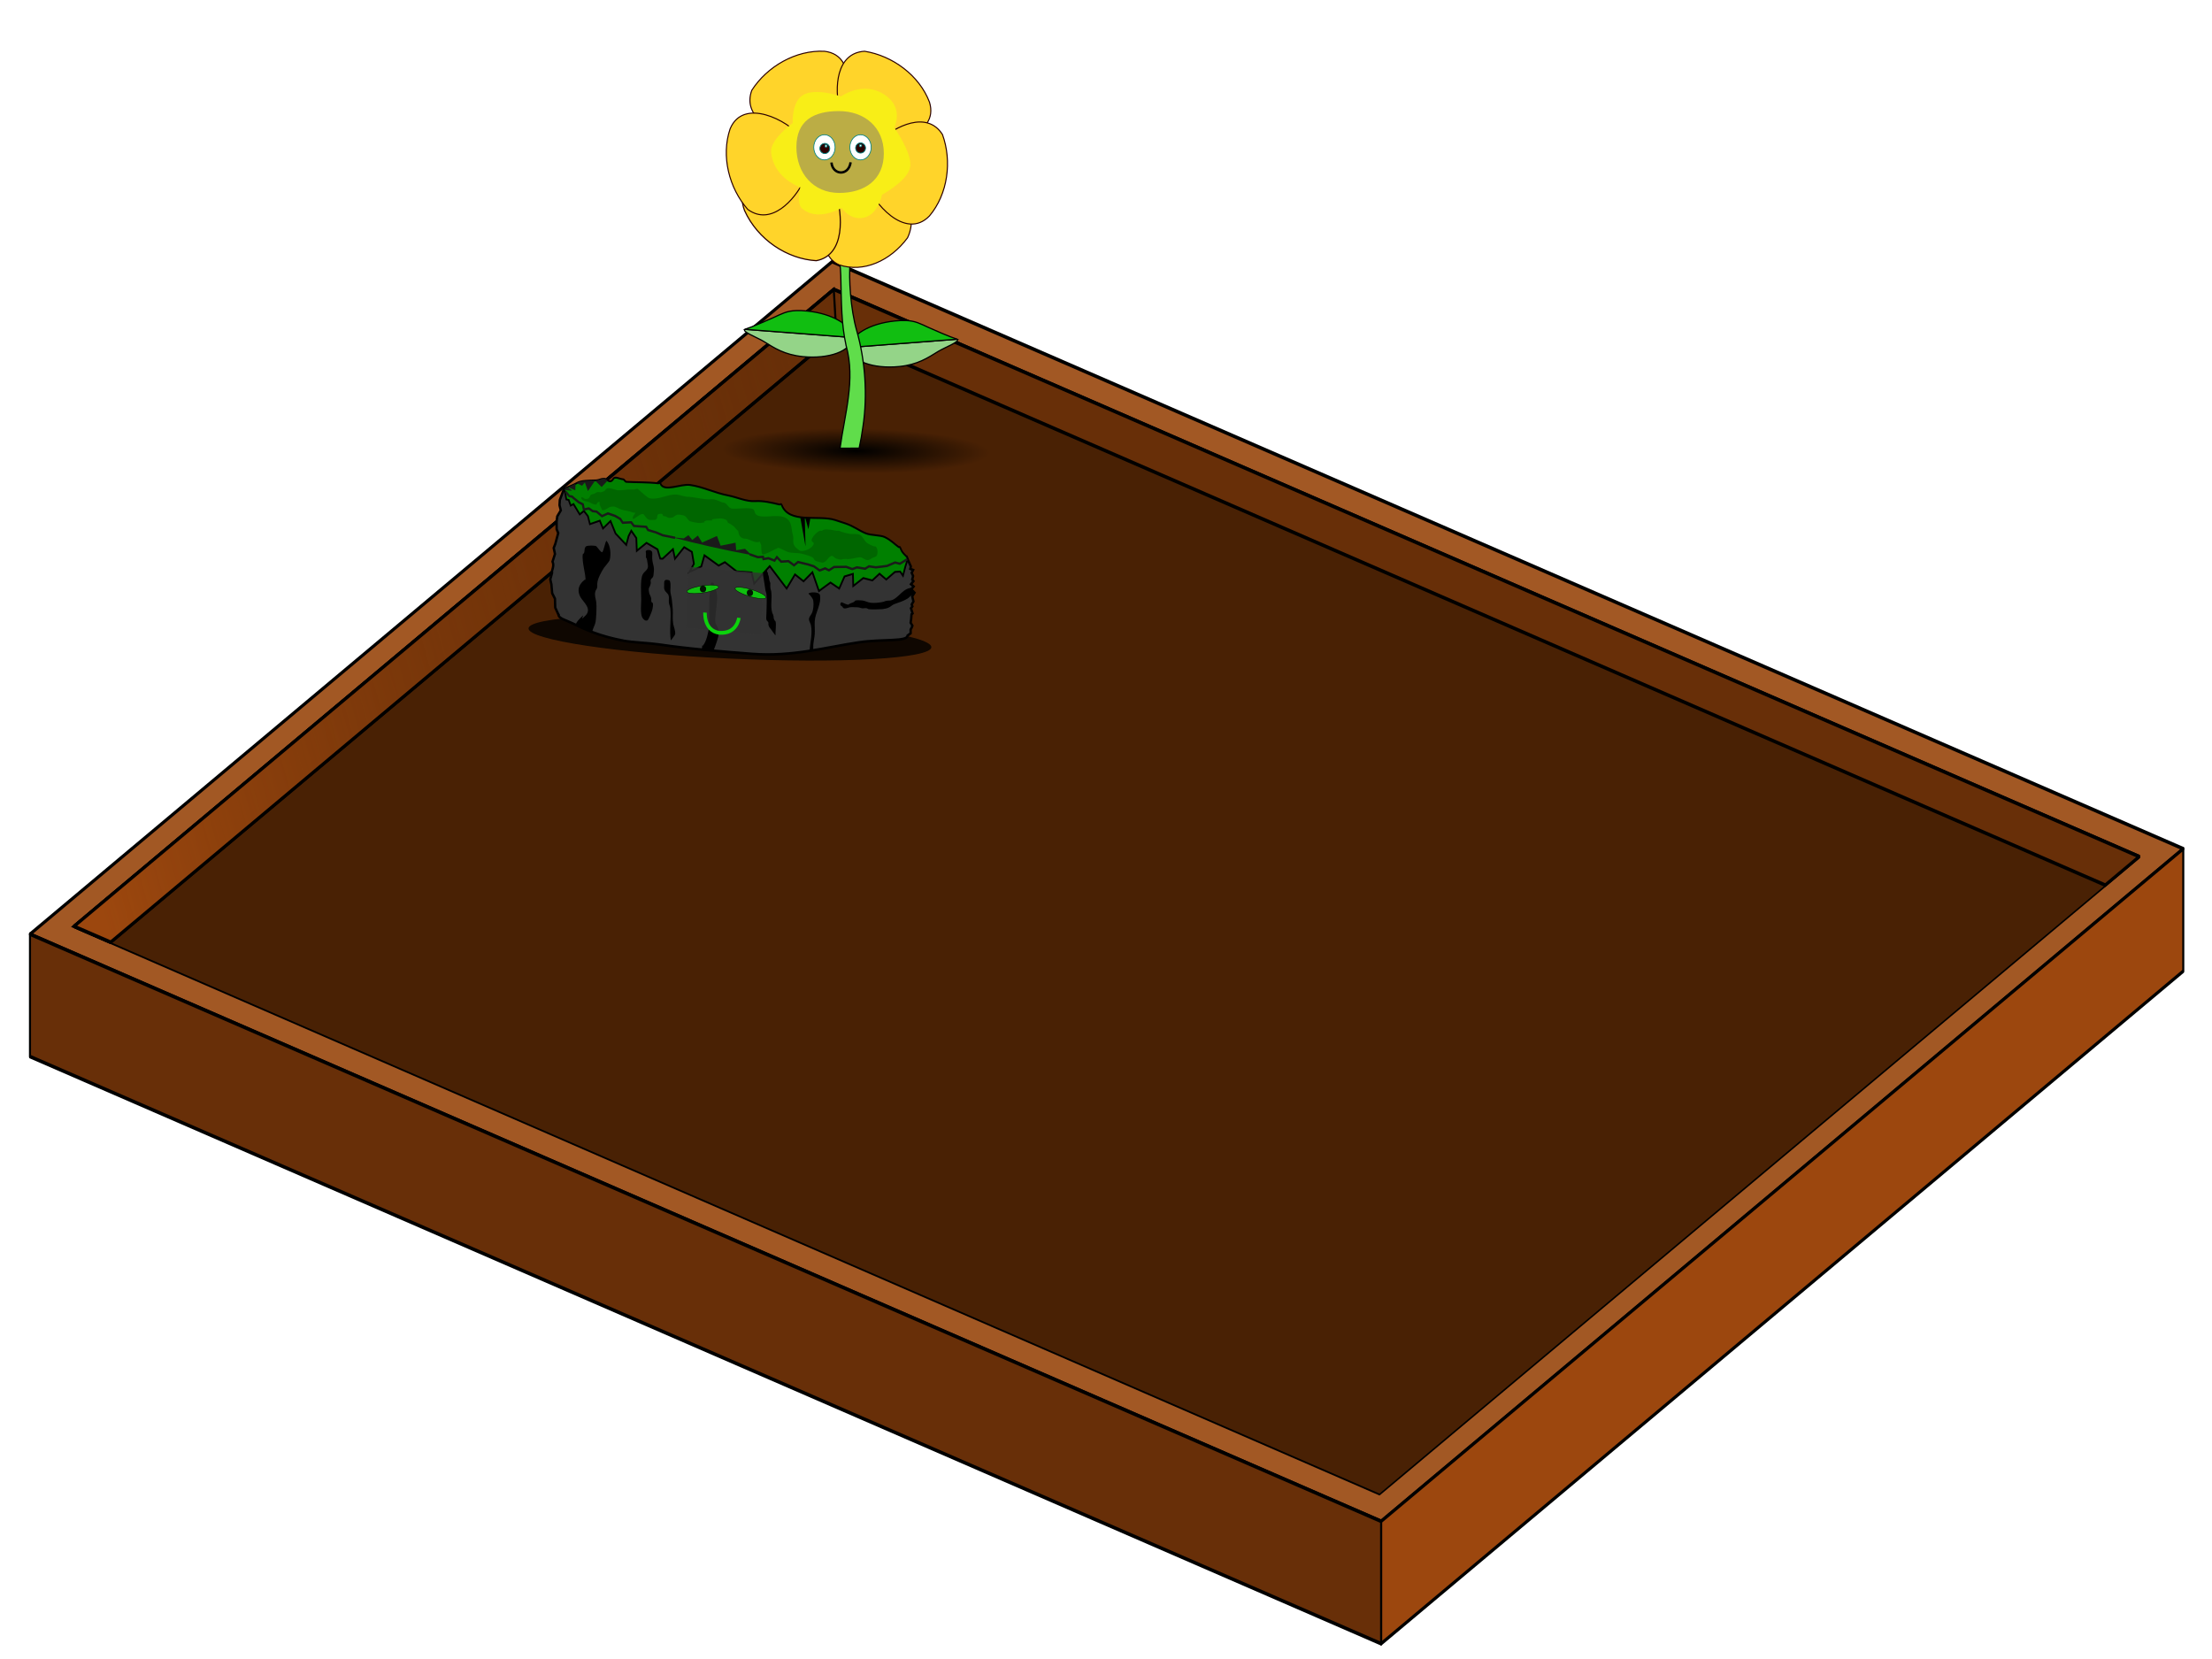 <?xml version="1.0" encoding="UTF-8" standalone="no"?>
<svg
   width="400mm"
   height="300mm"
   viewBox="0 0 400 300"
   version="1.1"
   id="svg6"
   inkscape:version="1.1-dev (0486c1a, 2020-10-10)"
   sodipodi:docname="plants.svg"
   xmlns:inkscape="http://www.inkscape.org/namespaces/inkscape"
   xmlns:sodipodi="http://sodipodi.sourceforge.net/DTD/sodipodi-0.dtd"
   xmlns:xlink="http://www.w3.org/1999/xlink"
   xmlns="http://www.w3.org/2000/svg"
   xmlns:svg="http://www.w3.org/2000/svg">
  <defs
     id="defs2">
    <linearGradient
       inkscape:collect="always"
       id="linearGradient1717">
      <stop
         style="stop-color:#000000;stop-opacity:1;"
         offset="0"
         id="stop1713" />
      <stop
         style="stop-color:#000000;stop-opacity:0;"
         offset="1"
         id="stop1715" />
    </linearGradient>
    <inkscape:perspective
       sodipodi:type="inkscape:persp3d"
       inkscape:vp_x="-644.46575 : 155.84404 : 0"
       inkscape:vp_y="-4.1917357e-13 : 2862.7689 : 0"
       inkscape:vp_z="615.16477 : 287.01742 : 0"
       inkscape:persp3d-origin="-115.8814 : 94.761025 : 1"
       id="perspective10" />
    <filter
       inkscape:collect="always"
       style="color-interpolation-filters:sRGB"
       id="filter2623"
       x="-0.068"
       width="1.136"
       y="-0.068"
       height="1.136">
      <feGaussianBlur
         inkscape:collect="always"
         stdDeviation="4.368"
         id="feGaussianBlur2625" />
    </filter>
    <radialGradient
       inkscape:collect="always"
       xlink:href="#linearGradient1717"
       id="radialGradient1719-9"
       cx="-72.658"
       cy="153.725"
       fx="-72.658"
       fy="153.725"
       r="28.035"
       gradientTransform="matrix(-0.012,0.197,-1.176,-0.045,35.948,171.203)"
       gradientUnits="userSpaceOnUse" />
    <linearGradient
       inkscape:collect="always"
       xlink:href="#linearGradient3641"
       id="linearGradient3643"
       x1="19.872"
       y1="184.982"
       x2="150.637"
       y2="119.289"
       gradientUnits="userSpaceOnUse" />
    <linearGradient
       inkscape:collect="always"
       id="linearGradient3641">
      <stop
         style="stop-color:#9c470e;stop-opacity:1"
         offset="0"
         id="stop3637" />
      <stop
         style="stop-color:#682f08;stop-opacity:0;"
         offset="1"
         id="stop3639" />
    </linearGradient>
    <filter
       inkscape:collect="always"
       style="color-interpolation-filters:sRGB"
       id="filter5146"
       x="-0.142"
       width="1.284"
       y="-0.22"
       height="1.44">
      <feGaussianBlur
         inkscape:collect="always"
         stdDeviation="1.093"
         id="feGaussianBlur5148" />
    </filter>
    <filter
       inkscape:collect="always"
       style="color-interpolation-filters:sRGB"
       id="filter5332"
       x="-0.193"
       width="1.386"
       y="-0.773"
       height="2.546">
      <feGaussianBlur
         inkscape:collect="always"
         stdDeviation="0.292"
         id="feGaussianBlur5334" />
    </filter>
    <filter
       inkscape:collect="always"
       style="color-interpolation-filters:sRGB"
       id="filter5336"
       x="-0.198"
       width="1.396"
       y="-0.572"
       height="2.143">
      <feGaussianBlur
         inkscape:collect="always"
         stdDeviation="0.292"
         id="feGaussianBlur5338" />
    </filter>
    <filter
       inkscape:collect="always"
       style="color-interpolation-filters:sRGB"
       id="filter5364"
       x="-0.14"
       width="1.28"
       y="-0.252"
       height="1.503">
      <feGaussianBlur
         inkscape:collect="always"
         stdDeviation="0.226"
         id="feGaussianBlur5366" />
    </filter>
    <filter
       inkscape:collect="always"
       style="color-interpolation-filters:sRGB"
       id="filter1173"
       x="-0.056"
       width="1.111"
       y="-0.687"
       height="2.374">
      <feGaussianBlur
         inkscape:collect="always"
         stdDeviation="4.056"
         id="feGaussianBlur1175" />
    </filter>
  </defs>
  <sodipodi:namedview
     id="base"
     pagecolor="#ffffff"
     bordercolor="#666666"
     borderopacity="1.0"
     inkscape:pageopacity="0.0"
     inkscape:pageshadow="2"
     inkscape:zoom="2.4054682"
     inkscape:cx="547.08683"
     inkscape:cy="233.84221"
     inkscape:document-units="mm"
     inkscape:current-layer="g3728"
     showgrid="false"
     inkscape:lockguides="true"
     inkscape:pagecheckerboard="true"
     inkscape:window-width="1680"
     inkscape:window-height="1005"
     inkscape:window-x="0"
     inkscape:window-y="23"
     inkscape:window-maximized="0"
     inkscape:snap-global="false"
     inkscape:snap-bbox="false"
     showborder="true"
     inkscape:showpageshadow="false"
     inkscape:object-paths="true" />
  <g
     inkscape:groupmode="layer"
     id="layer3"
     inkscape:label="garden-base"
     style="display:inline"
     sodipodi:insensitive="true">
    <g
       id="garden-base"
       style="display:inline;opacity:1;fill:#682f08;fill-opacity:1;stroke:#803300;stroke-width:0;stroke-miterlimit:4;stroke-dasharray:none;stroke-dashoffset:0;stroke-opacity:1"
       transform="matrix(1,0,0,1.797,0.134,-162.033)"
       inkscape:label="garden-base">
      <path
         id="path3550"
         style="fill:#a25824;fill-opacity:1;fill-rule:evenodd;stroke:none;stroke-width:0;stroke-linejoin:round"
         d="M 150.345,116.496 5.289,184.175 249.616,243.257 394.672,175.579 Z m 0.292,2.793 c 78.689,19.027 157.377,38.054 236.066,57.08 -45.794,21.365 -91.587,42.731 -137.381,64.096 C 170.634,221.438 91.946,202.41 13.258,183.383 59.051,162.018 104.844,140.653 150.637,119.289 Z" />
      <path
         d="M 249.616,243.257 V 255.574 L 394.671,187.896 V 175.579 Z"
         style="fill:#9c470e;fill-opacity:1;fill-rule:evenodd;stroke:none;stroke-width:0;stroke-linejoin:round"
         id="path3552" />
      <path
         d="M 5.289,184.175 249.616,243.257 V 255.574 L 5.289,196.491 Z"
         style="fill:#682f08;fill-opacity:1;fill-rule:evenodd;stroke:none;stroke-width:0;stroke-linejoin:round"
         id="path3554" />
      <path
         id="path3600"
         style="fill:#a25824;fill-opacity:1;fill-rule:evenodd;stroke:#000000;stroke-width:0.373;stroke-linejoin:round;stroke-miterlimit:4;stroke-dasharray:none"
         d="M 150.345,116.496 5.289,184.175 249.616,243.257 394.672,175.579 Z m 0.292,2.793 c 78.689,19.027 157.377,38.054 236.066,57.08 -45.794,21.365 -91.587,42.731 -137.381,64.096 C 170.634,221.438 91.946,202.41 13.258,183.383 59.051,162.018 104.844,140.653 150.637,119.289 Z" />
      <path
         d="M 249.616,243.257 V 255.574 L 394.671,187.896 V 175.579 Z"
         style="fill:#9c470e;fill-opacity:1;fill-rule:evenodd;stroke:#000000;stroke-width:0.373;stroke-linejoin:round;stroke-miterlimit:4;stroke-dasharray:none"
         id="path3602" />
      <path
         d="M 5.289,184.175 249.616,243.257 V 255.574 L 5.289,196.491 Z"
         style="fill:#682f08;fill-opacity:1;fill-rule:evenodd;stroke:#000000;stroke-width:0.373;stroke-linejoin:round;stroke-miterlimit:4;stroke-dasharray:none"
         id="path3604" />
      <path
         id="path3606"
         style="fill:#682f08;fill-opacity:1;fill-rule:evenodd;stroke:none;stroke-width:0;stroke-linejoin:round"
         d="m 150.637,119.289 c -45.793,21.365 -91.586,42.729 -137.379,64.094 2.205,0.533 4.41,1.066 6.615,1.599 43.744,-20.408 87.489,-40.816 131.233,-61.224 76.485,18.493 152.969,36.985 229.454,55.478 2.048,-0.955 4.095,-1.911 6.143,-2.866 C 308.014,157.342 229.326,138.316 150.637,119.289 Z" />
      <path
         style="fill:#492104;fill-opacity:1;stroke:none;stroke-width:0.265px;stroke-linecap:butt;stroke-linejoin:miter;stroke-opacity:1"
         d="M 249.322,240.465 19.872,184.982 151.106,123.758 380.56,179.236 Z"
         id="path3618" />
      <path
         id="path3632"
         style="fill:#682f08;fill-opacity:1;fill-rule:evenodd;stroke:#000000;stroke-width:0.373;stroke-linejoin:round;stroke-miterlimit:4;stroke-dasharray:none"
         d="m 150.637,119.289 c -45.793,21.365 -91.586,42.729 -137.379,64.094 2.205,0.533 4.41,1.066 6.615,1.599 43.744,-20.408 87.489,-40.816 131.233,-61.224 76.485,18.493 152.969,36.985 229.454,55.478 2.048,-0.955 4.095,-1.911 6.143,-2.866 C 308.014,157.342 229.326,138.316 150.637,119.289 Z" />
      <path
         style="fill:url(#linearGradient3643);fill-opacity:1;stroke:#000000;stroke-width:0.373;stroke-linecap:butt;stroke-linejoin:miter;stroke-miterlimit:4;stroke-dasharray:none;stroke-opacity:1"
         d="m 151.106,123.758 -0.469,-4.469 -137.379,64.094 6.615,1.599 z"
         id="path3620" />
    </g>
  </g>
  <g
     inkscape:label="yellow-flower"
     inkscape:groupmode="layer"
     id="layer1"
     style="display:inline;opacity:1;mix-blend-mode:normal">
    <g
       id="yellow-flower"
       transform="matrix(0.734,0,0,0.734,252.371,-29.948)"
       inkscape:label="yellow-flower"
       style="display:inline">
      <g
         id="g3728"
         transform="translate(4.334,31.594)">
        <g
           id="g1751"
           transform="translate(1.232,-32.844)">
          <ellipse
             style="display:inline;opacity:1;mix-blend-mode:normal;fill:url(#radialGradient1719-9);fill-opacity:1;stroke:none;stroke-width:0.956;stroke-miterlimit:4;stroke-dasharray:none;stroke-opacity:0.766"
             id="path1711-7"
             cx="-143.286"
             cy="151.415"
             rx="39.011"
             ry="26.639"
             transform="matrix(1,-0.023,0.036,0.999,0,0)" />
        </g>
        <g
           id="left-leaf"
           transform="translate(-244.167,-7.074)"
           style="stroke:#000000;stroke-width:0.3;stroke-miterlimit:4;stroke-dasharray:none"
           inkscape:label="left-leaf">
          <g
             id="g1963"
             style="stroke:#000000;stroke-width:0.3;stroke-miterlimit:4;stroke-dasharray:none">
            <path
               id="path1959"
               style="fill:#94d488;fill-opacity:1;stroke:#000000;stroke-width:1.134;stroke-miterlimit:4;stroke-dasharray:none"
               d="m 399.693,375.197 -99.393,-7.584 c -3.874,1.903 11.816,7.885 17.168,11.18 9.94,6.12 19.262,12.466 36.502,14.18 24.223,2.408 44.742,-5.126 45.83,-16.826 0.03,-0.319 -0.108,-0.631 -0.107,-0.949 z"
               transform="scale(0.265)" />
            <path
               id="path1961"
               style="fill:#11be11;fill-opacity:1;stroke:#000000;stroke-width:1.134;stroke-miterlimit:4;stroke-dasharray:none"
               d="m 347.566,350.193 c -8.666,0.365 -13.14,2.922 -21.023,6.535 -5.047,2.313 -20.246,8.905 -25.965,10.666 -0.178,0.055 -0.146,0.154 -0.277,0.219 l 99.393,7.584 c 0.018,-11.361 -18.22,-22.253 -41.783,-24.596 -4.102,-0.408 -7.455,-0.53 -10.344,-0.408 z"
               transform="scale(0.265)" />
          </g>
        </g>
        <g
           id="g1973"
           transform="matrix(-1,0,0,1,-32.831,-4.631)"
           style="stroke:#000000;stroke-width:0.3;stroke-miterlimit:4;stroke-dasharray:none">
          <path
             id="path1969"
             style="fill:#94d488;fill-opacity:1;stroke:#000000;stroke-width:1.134;stroke-miterlimit:4;stroke-dasharray:none"
             d="m 399.693,375.197 -99.393,-7.584 c -3.874,1.903 11.816,7.885 17.168,11.18 9.94,6.12 19.262,12.466 36.502,14.18 24.223,2.408 44.742,-5.126 45.83,-16.826 0.03,-0.319 -0.108,-0.631 -0.107,-0.949 z"
             transform="scale(0.265)" />
          <path
             id="path1971"
             style="fill:#11be11;fill-opacity:1;stroke:#000000;stroke-width:1.134;stroke-miterlimit:4;stroke-dasharray:none"
             d="m 347.566,350.193 c -8.666,0.365 -13.14,2.922 -21.023,6.535 -5.047,2.313 -20.246,8.905 -25.965,10.666 -0.178,0.055 -0.146,0.154 -0.277,0.219 l 99.393,7.584 c 0.018,-11.361 -18.22,-22.253 -41.783,-24.596 -4.102,-0.408 -7.455,-0.53 -10.344,-0.408 z"
             transform="scale(0.265)" />
        </g>
        <path
           id="path1977"
           style="fill:#60dd4b;fill-opacity:1;stroke:#000000;stroke-width:0.3;stroke-linecap:butt;stroke-linejoin:miter;stroke-miterlimit:4;stroke-dasharray:none;stroke-opacity:1"
           d="m -149.463,55.995 c 5.07,5.502 8.125,11.828 8.44,21.188 0.16,7.024 0.137,11.76 1.305,17.145 2.378,8.43 -0.359,16.916 -1.486,25.299 l 4.704,-0.012 c 0.398,-1.769 0.705,-3.554 0.945,-5.339 1.156,-7.711 0.566,-16.239 -1.559,-23.66 -1.479,-5.166 -1.995,-12.807 -1.594,-16.835 -7.866,-2.856 -7.959,-17.799 -10.755,-17.786 z"
           sodipodi:nodetypes="ccccccsccc" />
        <g
           id="petals"
           inkscape:label="petals"
           mask="none"
           clip-path="none"
           style="display:inline">
          <path
             style="fill:#ffd42a;stroke:#2b0000;stroke-width:0.264px;stroke-linecap:butt;stroke-linejoin:miter;stroke-opacity:1"
             d="m -140.939,54.586 c -3.062,3.586 -7.514,16.774 -0.491,19.863 5.932,2.034 12.654,-0.955 16.862,-6.667 3.243,-6.908 -2.776,-13.036 -7.071,-15.251 -4.03,0.572 -5.759,0.883 -9.3,2.055 z"
             id="path1981"
             sodipodi:nodetypes="ccccc" />
          <path
             style="fill:#ffd42a;stroke:#2b0000;stroke-width:0.265px;stroke-linecap:butt;stroke-linejoin:miter;stroke-opacity:1"
             d="m -142.107,38.926 c 2.839,-3.774 5.571,-16.074 -2.92,-17.086 -7.07,-0.363 -14.157,3.749 -17.92,9.606 -2.462,6.654 5.424,10.495 10.673,11.392 4.461,-1.423 6.364,-2.09 10.167,-3.912 z"
             id="path1983"
             sodipodi:nodetypes="ccccc" />
          <path
             style="fill:#ffd42a;stroke:#2b0000;stroke-width:0.265px;stroke-linecap:butt;stroke-linejoin:miter;stroke-opacity:1"
             d="m -133.637,43.923 c 4.597,1.081 16.957,-1.363 14.47,-9.544 -2.511,-6.62 -9.126,-11.454 -16.001,-12.545 -7.083,0.421 -7.428,9.186 -6.139,14.353 3.097,3.513 4.473,4.987 7.67,7.736 z"
             id="path1985"
             sodipodi:nodetypes="ccccc" />
          <path
             style="fill:#ffd42a;stroke:#2b0000;stroke-width:0.265px;stroke-linecap:butt;stroke-linejoin:miter;stroke-opacity:1"
             d="m -134.552,54.391 c 1.282,4.545 9.412,14.171 15.361,8.03 4.573,-5.405 5.596,-13.534 3.217,-20.076 -3.802,-5.991 -11.635,-2.045 -15.53,1.587 -1.571,4.412 -2.194,6.329 -3.049,10.459 z"
             id="path1987"
             sodipodi:nodetypes="ccccc" />
          <path
             style="fill:#ffd42a;stroke:#2b0000;stroke-width:0.286px;stroke-linecap:butt;stroke-linejoin:miter;stroke-opacity:1"
             d="m -150.998,48.508 c -4.803,-0.68 -17.144,3.577 -13.73,12.579 3.27,7.224 10.533,11.929 17.66,12.346 7.177,-1.326 6.589,-11.33 4.72,-17.049 -3.535,-3.622 -5.095,-5.134 -8.65,-7.876 z"
             id="path1989"
             sodipodi:nodetypes="ccccc" />
          <path
             style="fill:#ffd42a;stroke:#2b0000;stroke-width:0.265px;stroke-linecap:butt;stroke-linejoin:miter;stroke-opacity:1"
             d="m -151.057,42.795 c -2.859,-3.759 -13.952,-9.734 -17.236,-1.84 -2.274,6.705 -0.245,14.643 4.367,19.858 5.733,4.18 11.575,-2.363 13.867,-7.17 -0.155,-4.68 -0.279,-6.693 -0.998,-10.848 z"
             id="path1991"
             sodipodi:nodetypes="ccccc"
             inkscape:label="path1991" />
        </g>
        <path
           id="path2467"
           style="display:inline;mix-blend-mode:normal;fill:#f8ee17;fill-opacity:1;stroke:none;stroke-width:1.875;stroke-linecap:butt;stroke-linejoin:miter;stroke-miterlimit:4;stroke-dasharray:1.875, 1.875;stroke-dashoffset:0;stroke-opacity:0.867;filter:url(#filter2623)"
           d="m 385.092,92.572 c -0.484,-0.006 -0.964,-0.003 -1.441,0.01 -9.326,0.246 -17.194,3.932 -21.68,6.564 -0.679,0.397 -1.228,0.739 -1.744,1.072 -0.588,0.38 -1.027,0.678 -1.387,0.934 -0.105,0.074 -0.204,0.138 -0.289,0.199 -0.368,0.266 -0.584,0.432 -0.584,0.432 0,0 -0.238,-0.086 -0.289,-0.105 0,0 0,0.002 0,0.002 -0.804,-0.307 -13.414,-5.062 -25.902,-5.248 -5.047,-0.075 -10.032,0.61 -14.137,2.662 -14.595,7.298 -13.059,34.568 -13.059,34.568 0,0 -0.204,0.164 -0.291,0.232 -0.141,0.111 -0.298,0.241 -0.643,0.521 -0.352,0.282 -0.746,0.615 -1.4,1.166 -0.15,0.128 -0.311,0.271 -0.473,0.41 -6.298,5.368 -22.278,20.3 -21.008,33.006 2.802,28.018 27.074,39.319 31.375,41.113 0.54,0.23 0.889,0.367 0.889,0.367 0,0 -4.635,19.232 1.92,25.35 14.535,13.566 35.224,3.968 41.508,0.535 1.45,-0.775 2.279,-1.303 2.279,-1.303 0,0 9.217,15.746 24.965,11.521 15.747,-4.225 19.588,-27.27 19.588,-27.27 0,0 0.225,-0.141 0.258,-0.16 0,0 0.002,0.002 0.002,0.002 0.216,-0.128 1.153,-0.712 2.373,-1.494 0.365,-0.236 0.752,-0.491 1.178,-0.773 7.664,-5.044 25.491,-18.023 27.301,-30.99 1.908,-13.676 -11.276,-36.529 -15.895,-44.033 -0.018,-0.03 -0.011,-0.018 -0.029,-0.047 -0.76,-1.234 -1.342,-2.152 -1.518,-2.422 0,0 -0.002,0.002 -0.002,0.002 -0.021,-0.033 -0.225,-0.357 -0.225,-0.357 0,0 10.655,-21.979 -8.449,-37.641 -7.896,-6.473 -15.931,-8.735 -23.191,-8.826 z m -23.617,32.83 c 10.513,11.885 15.845,17.485 27.314,27.346 2.18,0.513 4.833,0.805 7.768,0.881 -4.969,13.974 -7.395,21.341 -10.029,33.121 -9.004,1.461 -15.221,2.95 -25.336,6.299 -2.665,3.122 -5.605,8.174 -8.23,14.234 -10.833,-9.948 -16.668,-15.057 -26.389,-22.021 -0.534,-14.731 -1.138,-22.411 -3.623,-36.777 -0.257,-0.338 -0.569,-0.69 -0.861,-1.037 14.214,-4.577 21.453,-7.242 34.688,-13.584 1.626,-2.162 3.24,-5.079 4.699,-8.461 z"
           transform="matrix(0.223,0,0,0.206,-220.795,12.004)" />
        <path
           id="path1993"
           style="fill:#bbad45;fill-opacity:1;stroke:none;stroke-width:0.188;stroke-miterlimit:4;stroke-dasharray:none;stroke-opacity:0.766"
           d="m -130.42,47.009 c 0,6.469 -4.679,9.729 -11.006,9.729 -6.326,-10e-7 -10.53,-4.81 -10.53,-11.279 0,-6.469 4.136,-8.881 10.463,-8.881 6.326,10e-7 11.073,3.963 11.073,10.431 z"
           sodipodi:nodetypes="sssss" />
        <ellipse
           style="fill:#ffffff;fill-opacity:1;stroke:#008080;stroke-width:0.181;stroke-miterlimit:4;stroke-dasharray:none"
           id="ellipse2833"
           cx="-136.161"
           cy="45.503"
           rx="2.628"
           ry="3.101" />
        <ellipse
           style="fill:#ffffff;fill-opacity:1;stroke:#008080;stroke-width:0.181;stroke-miterlimit:4;stroke-dasharray:none"
           id="ellipse1995"
           cx="-145.052"
           cy="45.503"
           rx="2.628"
           ry="3.101" />
        <ellipse
           style="fill:#2b0000;fill-opacity:1;stroke:#008080;stroke-width:0.2;stroke-miterlimit:4;stroke-dasharray:none"
           id="ellipse1997"
           cx="-144.962"
           cy="45.789"
           rx="1.223"
           ry="1.254" />
        <ellipse
           style="fill:#ffffff;fill-opacity:1;stroke:#008080;stroke-width:0.2;stroke-miterlimit:4;stroke-dasharray:none"
           id="ellipse1999"
           cx="-144.666"
           cy="45.169"
           rx="0.29"
           ry="0.298" />
        <path
           style="fill:none;stroke:#000000;stroke-width:0.594;stroke-linecap:butt;stroke-linejoin:miter;stroke-miterlimit:4;stroke-dasharray:none;stroke-opacity:1"
           d="m -143.313,49.244 c 0.224,3.079 4.197,3.492 4.713,-0.049"
           id="path2001"
           sodipodi:nodetypes="cc" />
        <ellipse
           style="fill:#2b0000;fill-opacity:1;stroke:#008080;stroke-width:0.2;stroke-miterlimit:4;stroke-dasharray:none"
           id="ellipse2007"
           cx="136.15"
           cy="45.665"
           rx="1.223"
           ry="1.254"
           transform="scale(-1,1)" />
        <ellipse
           style="fill:#ffffff;fill-opacity:1;stroke:#008080;stroke-width:0.2;stroke-miterlimit:4;stroke-dasharray:none"
           id="ellipse2009"
           cx="136.152"
           cy="45.081"
           rx="0.29"
           ry="0.298"
           transform="scale(-1,1)" />
      </g>
    </g>
  </g>
  <g
     id="layer4"
     inkscape:label="moss-rock"
     transform="matrix(0.497,0,0,0.497,221.907,62.496)"
     style="display:inline"
     sodipodi:insensitive="true"
     inkscape:groupmode="layer">
    <g
       id="moss-rock"
       inkscape:label="moss-rock"
       style="display:inline">
      <ellipse
         style="opacity:0.891;fill:#000000;stroke-width:0.503;filter:url(#filter1173)"
         id="path911"
         cx="-176.128"
         cy="106.32"
         rx="87.656"
         ry="7.083"
         transform="matrix(0.836,0.039,-0.031,1.066,-30.366,-0.15)" />
      <g
         id="g5389"
         transform="matrix(1.551,0,0,1.671,91.37,-208.477)">
        <path
           id="path4849"
           style="fill:#333333;stroke:#000000;stroke-width:1.039;stroke-linecap:butt;stroke-linejoin:miter;stroke-miterlimit:4;stroke-dasharray:none;stroke-opacity:1"
           d="m 435.785,529.34 -0.328,0.209 -0.568,1.389 -1.195,2.928 -0.143,2.145 0.572,2.143 -1.57,2.459 -0.287,2.113 0.021,3.125 0.693,1.592 -1.287,4.43 -0.699,1.67 0.557,2.473 -1.074,3.1 c 0.935,1.962 -0.545,3.617 -0.211,4.617 l -0.783,2.648 0.496,2.068 0.336,3.615 1.236,2.242 0.113,3.652 1.512,3.043 v 0.01 l 0.01,0.002 c 0.018,1.393 3.245,2.082 6.431,3.527 4.818,2.185 11.512,5.116 22.489,7.024 3.377,0.587 11.5,0.942 15.153,1.445 13.576,1.871 28.339,2.949 41.262,3.876 17.824,1.279 33.312,-2.882 47.1,-4.723 10.723,-1.432 21.226,-0.164 21.389,-2.73 l 0.002,-0.002 1.373,-0.965 v -1.553 l 0.465,-0.775 0.311,-0.775 -0.775,-1.24 0.232,-1.475 0.154,-1.939 0.467,-0.387 -0.699,-2.094 0.621,-0.775 -0.311,-0.777 0.775,-1.24 -0.543,-2.094 1.01,-1.475 -1.396,-1.395 1.008,-1.164 -1.164,-0.932 1.086,-1.24 -0.543,-0.697 0.389,-1.396 -0.621,-1.318 0.621,-1.164 -1.24,-0.465 0.232,-1.01 -1.496,-3.09 c -0.592,2.483 -6.732,3.83 -17.457,3.83 -26.739,3.8e-4 -74.473,-8.198 -106.617,-18.312 -14.621,-4.604 -24.116,-9.038 -26.592,-12.418 z m 151.18,27.816 v 0.006 z"
           transform="matrix(0.532,0,0,0.532,-446.18,-125.659)"
           sodipodi:nodetypes="cccccccccccccccccccccccscssccccccccccccccccccccccccccccscccccc" />
        <path
           id="path4953"
           style="fill:#008000;stroke:#000000;stroke-width:0.756;stroke-linecap:butt;stroke-linejoin:miter;stroke-miterlimit:4;stroke-dasharray:none;stroke-opacity:1"
           d="m 453.107,525.197 c -1.127,6.7e-4 -2.309,0.653 -3.332,0.683 -3.4,0.1 -6.633,0.09 -8.401,1.004 -4.474,2.312 -6.778,1.782 -5.093,4.141 -0.101,-0.115 -0.194,-0.228 -0.279,-0.34 l 0.559,2.984 1.033,0.221 0.885,2.289 1.256,-0.592 2.73,4.207 1.846,-1.402 1.771,2.141 0.887,3.248 4.354,-1.402 1.402,3.176 3.322,-3.027 2.215,5.094 4.725,4.65 1.033,-3.617 1.182,-2.141 2.215,2.953 0.221,5.24 4.281,-3.248 4.873,2.658 1.18,3.764 1.033,0.074 4.578,-3.912 0.885,3.912 4.061,-4.725 3.395,1.92 0.887,4.871 -1.92,3.322 5.168,-2.215 1.402,-4.576 6.275,4.207 2.73,-1.402 5.168,3.764 6.643,0.445 1.107,4.576 6.865,-7.16 7.455,9.152 3.691,-5.758 3.764,2.805 3.912,-3.689 2.879,7.676 5.094,-3.469 3.838,2.436 2.363,-4.945 3.691,-1.033 0.146,4.945 4.43,-3.248 3.986,0.959 3.174,-2.73 2.951,2.361 3.84,-3.1 2.289,-0.146 1.254,1.697 1.033,-3.691 1.033,-3.1 -0.131,-0.023 c -0.005,0.008 -0.01,0.016 -0.016,0.023 0.386,-1.238 -1.973,-1.708 -2.98,-4.383 -0.384,-1.02 -0.525,-0.366 -0.811,-0.552 -1.724,-1.122 -3.36,-2.833 -6.158,-4.08 -1.988,-0.886 -5.913,-0.637 -8.408,-1.567 -2.954,-1.101 -5.222,-2.872 -8.844,-4.012 -1.534,-0.483 -3.103,-0.961 -4.703,-1.434 -7.294,-2.156 -20.186,1.685 -23.47,-6.09 -0.333,-0.788 -0.666,-0.152 -1,-0.228 -3.325,-0.753 -7.275,-1.608 -10.596,-1.395 -4.055,0.26 -7.987,-1.585 -11.978,-2.304 -6.169,-1.111 -10.814,-3.459 -16.764,-4.3 -4.215,-0.596 -11.617,3.083 -13.159,-0.589 -0.283,-0.675 -0.567,-0.057 -0.85,-0.088 -5.02,-0.54 -9.802,-0.363 -14.237,-0.615 -0.402,-0.023 -0.93,-1.015 -1.326,-1.035 -1.504,-0.077 -3.619,-1.369 -4.38,-0.175 -1.434,2.249 -2.821,-0.06 -4.155,-0.06 z m 133.219,33.828 c -0.016,0.015 -0.032,0.03 -0.049,0.045 0.017,-0.015 0.033,-0.03 0.049,-0.045 z"
           transform="matrix(0.532,0,0,0.532,-446.18,-125.659)"
           sodipodi:nodetypes="cssccccccccccccccccccccccccccccccccccccccccccccccccccccccccccsssscsssssssssssccccc" />
        <path
           id="path4977"
           style="fill:#1a1a1a;stroke:none;stroke-width:0.282px;stroke-linecap:butt;stroke-linejoin:miter;stroke-opacity:1"
           d="m 453.107,525.197 c -1.127,6.7e-4 -2.309,0.653 -3.332,0.684 -3.4,0.1 -6.633,0.091 -8.4,1.004 -0.109,0.056 -0.2,0.092 -0.307,0.145 l 2.455,1.033 1.209,-1.359 1.359,3.549 3.17,-4.303 2.869,2.643 2.693,-2.693 c -0.581,-0.306 -1.155,-0.701 -1.717,-0.701 z m -12.471,2.037 c -1.382,0.656 -2.535,1.068 -3.363,1.387 l 3.23,1.33 z m -3.521,1.453 c -0.9,0.356 -1.403,0.651 -1.375,1.176 l 0.008,0.012 3.396,0.227 z"
           transform="matrix(0.532,0,0,0.532,-446.18,-125.659)" />
        <path
           id="path4965"
           style="fill:#1a1a1a;stroke:none;stroke-width:0.15px;stroke-linecap:butt;stroke-linejoin:miter;stroke-opacity:1"
           d="m -183.069,166.121 -1.321,0.961 -0.897,-1.046 -1.102,0.713 -2.762,-0.271 c 5.912,1.466 12.301,2.798 18.644,3.888 l -1.497,-1.357 -2.085,0.311 -0.148,-1.64 -3.491,0.65 -0.869,-2.113 -3.483,1.427 z"
           sodipodi:nodetypes="ccccccccccccc" />
        <path
           id="path4988"
           style="fill:#000000;stroke:none;stroke-width:0.282px;stroke-linecap:butt;stroke-linejoin:miter;stroke-opacity:1"
           d="m 539.717,540.939 2.312,11.928 -0.318,-11.734 c -0.68,-0.043 -1.343,-0.111 -1.994,-0.193 z m 2.189,0.203 1.396,4.725 0.9,-4.65 c -0.771,-0.017 -1.544,-0.03 -2.297,-0.074 z"
           transform="matrix(0.532,0,0,0.532,-446.18,-125.659)" />
        <path
           id="path5012"
           style="fill:#000000;stroke:none;stroke-width:1px;stroke-linecap:butt;stroke-linejoin:miter;stroke-opacity:1"
           d="m 454.279,550.646 c -0.299,-0.02 -0.535,1.095 -0.711,1.559 -0.372,0.976 -0.537,2.044 -1.055,2.951 -0.417,0.731 -2.28,-2.011 -2.74,-2.318 -0.581,-0.387 -3.874,-0.345 -4.426,0 -0.864,0.54 -0.677,1.486 -0.844,2.318 -0.044,0.218 -0.139,0.422 -0.209,0.633 -0.141,0.07 -0.372,0.062 -0.422,0.211 -0.415,1.244 0.157,4.365 0.422,5.689 0.093,0.465 1.062,5.059 0.631,5.059 -0.141,0 0.114,-0.502 0,-0.42 -1.538,1.099 -3.141,2.755 -2.951,4.848 0.08,0.885 0.383,1.768 0.844,2.527 1.221,2.011 5.26,4.75 2.107,7.588 -3.725,3.353 1.762,-3.025 -2.951,1.688 -0.611,0.611 -1.054,1.279 -1.393,1.982 2.091,0.939 4.479,1.968 7.434,3 0.016,-0.188 0.018,-0.381 0.072,-0.557 0.31,-1.009 0.953,-2.153 1.264,-3.162 0.42,-1.362 0.641,-6.893 0.422,-8.43 -0.213,-1.491 -0.889,-2.871 -0.422,-4.428 0.335,-1.118 0.613,-0.627 0.844,-1.896 0.075,-0.415 -0.035,-0.844 0,-1.264 0.106,-1.269 0.459,-2.182 1.055,-3.373 0.55,-1.099 1.182,-2.162 1.896,-3.162 0.336,-0.47 2.379,-2.625 2.529,-3.16 0.666,-2.378 0.37,-5.836 -1.266,-7.799 -0.045,-0.054 -0.088,-0.081 -0.131,-0.084 z"
           transform="matrix(0.532,0,0,0.532,-446.18,-125.659)" />
        <path
           style="fill:#000000;stroke:none;stroke-width:0.532px;stroke-linecap:butt;stroke-linejoin:miter;stroke-opacity:1"
           d="m -195.245,170.014 c 0,3.032 -0.11,-1.144 0.449,2.579 0.155,1.034 -0.821,1.252 -1.233,2.018 -0.602,1.117 -0.336,4.082 -0.336,5.494 0,0.706 -0.24,2.999 0.224,3.812 0.23,0.403 0.695,0.888 1.233,0.673 0.277,-0.111 1.007,-1.863 1.121,-2.242 0.109,-0.362 0.289,-1.216 0.112,-1.57 -0.037,-0.075 -0.174,-0.045 -0.224,-0.112 -0.187,-0.249 -0.077,-0.508 -0.112,-0.785 -0.059,-0.473 -0.294,-0.71 -0.448,-1.121 -0.09,-0.241 -0.169,-0.863 -0.112,-1.121 0.036,-0.163 0.149,-0.299 0.224,-0.449 0.075,-0.224 0.185,-0.44 0.224,-0.673 0.043,-0.258 -0.117,-0.551 0,-0.785 0.131,-0.261 0.442,-0.406 0.561,-0.673 0.092,-0.208 0.078,-0.448 0.112,-0.673 0.256,-1.664 -0.222,-1.759 -0.336,-3.252 -0.034,-0.447 0.063,-0.902 0,-1.345 -0.08,-0.556 -1.128,-0.666 -1.458,-0.336 -0.132,0.132 0,0.374 0,0.561 z"
           id="path5014" />
        <path
           style="fill:#000000;stroke:none;stroke-width:0.532px;stroke-linecap:butt;stroke-linejoin:miter;stroke-opacity:1"
           d="m -189.415,188.963 c -0.402,-2.284 0.143,-4.657 -0.112,-6.952 -0.047,-0.424 -0.273,-0.812 -0.336,-1.233 -0.103,-0.685 0.125,-1.05 -0.112,-1.682 -0.153,-0.407 -0.702,-0.666 -0.897,-1.121 -0.183,-0.427 -0.112,-0.45 -0.112,-1.009 0,-0.849 -0.087,-1.423 1.121,-1.121 0.548,0.137 0.336,1.84 0.336,2.242 0,0.705 0.26,1.22 0.336,1.906 0.078,0.7 0.177,1.424 0.224,2.13 0.072,1.087 -0.094,2.168 0.112,3.252 0.123,0.648 0.568,1.523 0.449,2.243 -0.039,0.233 -0.813,1.051 -1.009,1.345 z"
           id="path5018" />
        <path
           id="path5020"
           style="fill:#000000;stroke:none;stroke-width:1px;stroke-linecap:butt;stroke-linejoin:miter;stroke-opacity:1"
           d="m 501.191,567.697 c -0.249,-0.035 -0.571,0.105 -0.834,0.105 -1.033,7.92 -0.652,3.63 -0.844,14.754 -0.019,1.054 0.116,2.113 0,3.16 -0.226,2.036 -1.175,6.235 -2.738,7.799 -0.227,0.227 -0.24,-0.054 -0.227,-0.316 -0.056,0.458 -0.105,0.919 -0.195,1.371 -0.016,0.081 -0.091,0.352 -0.145,0.553 1.769,0.162 3.509,0.304 5.266,0.451 0.356,-0.816 0.684,-1.645 0.99,-2.48 0.539,-1.469 1.638,-4.225 1.266,-5.9 -0.276,-1.241 -1.412,-2.286 -1.477,-3.584 -0.17,-3.404 1.298,-8.479 0.633,-11.803 -0.118,-0.589 -0.443,-1.116 -0.633,-1.686 -0.222,-0.665 -0.38,-1.857 -0.842,-2.318 -0.062,-0.062 -0.138,-0.094 -0.221,-0.105 z m -4.643,25.502 c 0.004,-0.035 0.011,-0.07 0.016,-0.105 0.002,-0.012 -0.005,-0.03 -0.008,-0.045 -0.004,0.048 -0.004,0.083 -0.008,0.15 z m 0.008,-0.15 c 0.005,-0.052 0.01,-0.166 0.008,-0.166 -0.058,0 -0.019,0.093 -0.008,0.166 z"
           transform="matrix(0.532,0,0,0.532,-446.18,-125.659)" />
        <path
           id="path5024"
           style="fill:#000000;stroke:none;stroke-width:1px;stroke-linecap:butt;stroke-linejoin:miter;stroke-opacity:1"
           d="m 525.07,562.211 -2.031,2.117 c 0.468,1.151 0.263,0.59 0.713,2.842 0.251,1.257 0.381,2.538 0.633,3.795 0.1,0.502 0.365,0.966 0.422,1.475 0.28,2.523 0,5.253 0,7.799 0,0.66 -0.213,2.101 0,2.74 0.118,0.355 0.737,0.733 0.844,1.053 0.089,0.267 -0.04,0.566 0,0.844 0.129,0.901 0.705,1.469 1.264,2.107 0.035,0.04 1.763,2.318 1.896,2.318 0.07,0 0,-0.141 0,-0.211 v -1.055 c 0,-1.058 0.362,-3.341 0,-4.426 -0.063,-0.189 -0.333,-0.242 -0.422,-0.42 -0.739,-1.478 -0.168,-0.933 -0.631,-2.32 -0.099,-0.298 -0.332,-0.541 -0.422,-0.842 -0.864,-2.881 0.049,-5.818 -0.422,-8.643 -0.296,-1.779 -0.19,0.212 -0.422,-2.107 -0.049,-0.489 0.096,-0.992 0,-1.475 -0.061,-0.305 -0.361,-0.75 -0.422,-1.055 -0.099,-0.496 -0.111,-0.974 -0.211,-1.475 -0.075,-0.375 -0.315,-0.74 -0.42,-1.055 -0.067,-0.2 0.149,-0.482 0,-0.631 -0.05,-0.05 -0.161,0.05 -0.211,0 -0.194,-0.194 -0.039,-1.043 -0.158,-1.377 z"
           transform="matrix(0.532,0,0,0.532,-446.18,-125.659)" />
        <path
           id="path5026"
           style="fill:#000000;stroke:none;stroke-width:1px;stroke-linecap:butt;stroke-linejoin:miter;stroke-opacity:1"
           d="m 545.904,571.719 c -1.188,-0.05 -2.384,0.176 -2.551,0.51 -0.013,0.027 0.474,0.421 0.844,0.844 0.535,0.612 1.133,1.256 1.264,2.107 0.236,1.531 0.07,3.658 -0.631,5.059 -0.353,0.707 -1.178,1.446 -1.266,2.318 -0.088,0.883 0.674,1.764 0.844,2.529 0.771,3.468 -0.316,7.037 -0.611,10.572 0.55,-0.079 1.081,-0.168 1.627,-0.25 -0.006,-0.704 -0.009,-1.409 0.037,-2.104 0.099,-1.488 0.509,-2.947 0.633,-4.426 0.145,-1.741 -0.092,-3.525 0,-5.27 0.193,-3.67 3.008,-6.958 2.318,-10.748 -0.139,-0.767 -1.32,-1.093 -2.508,-1.143 z"
           transform="matrix(0.532,0,0,0.532,-446.18,-125.659)" />
        <path
           style="fill:#006600;fill-opacity:1;stroke:none;stroke-width:0.532px;stroke-linecap:butt;stroke-linejoin:miter;stroke-opacity:1"
           d="m -205.673,156.671 c -0.309,0.086 -0.702,-0.092 -1.009,0 -0.24,0.072 -0.444,0.235 -0.673,0.336 -0.219,0.097 -0.743,0.132 -0.897,0.336 -0.195,0.26 -0.328,0.785 -0.785,0.785 -0.187,0 -0.383,0.059 -0.561,0 -0.007,-0.002 -0.728,-0.508 -0.785,-0.336 -0.035,0.106 -0.062,0.243 0,0.336 0.364,0.546 1.149,0.513 1.682,0.673 0.535,0.16 0.979,0.561 1.57,0.561 0.075,0 0.171,0.053 0.224,0 0.274,-0.274 0.241,-0.561 0.673,-0.561 0.037,0 0.105,-0.037 0.112,0 0.037,0.183 -0.049,0.38 0,0.561 0.066,0.242 0.224,0.449 0.336,0.673 0.098,0.195 0.13,0.492 0.336,0.561 0.434,0.145 1.395,-0.57 1.682,-0.673 0.214,-0.076 0.447,-0.084 0.673,-0.112 0.721,-0.09 1.416,0.474 2.13,0.673 0.838,0.233 1.656,0.257 2.467,0.561 0.269,0.101 0.404,0.112 0.673,0.112 0.037,0 0.129,-0.033 0.112,0 -0.108,0.215 -0.895,1.011 -0.561,1.345 0.205,0.205 1.878,-1.429 2.467,-1.009 0.195,0.139 0.288,0.383 0.449,0.561 0.57,0.633 0.841,0.737 1.682,0.673 0.264,-0.02 0.565,0.035 0.785,-0.112 0.629,-0.419 -0.181,-1.233 1.121,-1.233 0.075,0 0.157,-0.033 0.224,0 0.403,0.202 0.082,0.194 0.336,0.449 0.135,0.135 0.382,0.045 0.561,0.112 0.401,0.15 0.533,0.373 1.009,0.336 1.123,-0.086 0.694,-0.278 1.682,-0.673 0.295,-0.118 1.273,0.066 1.458,0.112 0.751,0.188 0.892,0.809 1.458,1.233 0.208,0.156 2.203,0.506 2.579,0.449 2.248,-0.346 -0.173,-0.017 1.458,-0.561 0.079,-0.026 1.345,0.018 1.345,0 0,-0.084 -0.19,-0.193 -0.112,-0.224 0.395,-0.158 2.016,-0.224 2.018,-0.224 0.461,0.037 0.943,0.11 1.345,0.336 0.235,0.132 0.276,0.466 0.449,0.673 0.024,0.029 0.079,-0.018 0.112,0 0.383,0.209 0.777,0.405 1.121,0.673 0.334,0.26 0.583,0.614 0.897,0.897 0.062,0.056 0.165,0.053 0.224,0.112 0.026,0.026 -0.009,0.076 0,0.112 0.175,0.701 0.19,1.045 0.897,1.458 0.361,0.211 0.833,0.104 1.233,0.224 0.704,0.211 1.271,0.558 2.018,0.673 0.185,0.028 0.376,0.026 0.561,0 0.336,-0.048 0.213,-0.244 0.224,-0.224 0.166,0.29 0.354,0.576 0.449,0.897 0.05,0.17 -0.041,1.83 0.336,2.018 0.309,0.154 2.305,-0.834 2.691,-1.009 0.149,-0.075 0.299,-0.149 0.449,-0.224 0.037,0 0.077,0.012 0.112,0 0.079,-0.026 0.165,-0.053 0.224,-0.112 0.026,-0.026 -0.037,-0.117 0,-0.112 1.024,0.128 1.809,0.81 2.803,1.009 0.817,0.163 1.753,0.087 2.579,0.224 0.539,0.09 1.256,0.295 1.794,0.448 0.272,0.078 0.938,0.302 1.121,0.449 0.228,0.182 0.325,0.501 0.561,0.673 0.194,0.141 1.616,0.453 1.682,0.449 0.938,-0.059 1.247,-1.072 2.018,-1.458 0.404,-0.202 0.807,0.411 1.233,0.561 0.36,0.126 0.741,0.197 1.121,0.224 0.154,0.011 0.295,-0.1 0.449,-0.112 2.285,-0.176 -0.385,0.246 2.242,-0.112 0.414,-0.057 0.819,-0.172 1.233,-0.224 0.297,-0.037 0.617,-0.105 0.897,0 0.719,0.27 1.058,0.757 1.906,0.448 0.205,-0.074 0.366,-0.239 0.561,-0.336 0.283,-0.141 0.951,-0.221 1.121,-0.561 0.258,-0.516 0.242,-1.498 -0.224,-1.906 -0.143,-0.126 -0.382,-0.047 -0.561,-0.112 -0.503,-0.183 -1.002,-0.392 -1.458,-0.673 -0.692,-0.426 -1.063,-1.519 -1.682,-1.794 -0.692,-0.308 -1.723,-0.11 -2.467,-0.224 -0.627,-0.097 -1.296,-0.282 -1.906,-0.449 -0.194,-0.053 -0.363,-0.185 -0.561,-0.224 -0.183,-0.037 -0.375,0.021 -0.561,0 -0.967,-0.107 -2.041,-0.421 -3.027,-0.224 -0.164,0.033 -0.286,0.184 -0.448,0.224 -0.145,0.036 -0.307,-0.047 -0.449,0 -0.669,0.223 -1.451,0.969 -1.794,1.57 -0.543,0.95 0.427,0.778 0.336,1.233 -0.203,1.013 -2.242,1.794 -3.139,1.57 -0.211,-0.053 -0.384,-0.208 -0.561,-0.336 -0.447,-0.325 -0.816,-0.59 -1.009,-1.121 -0.205,-0.563 -0.018,-1.12 -0.112,-1.682 -0.051,-0.305 -0.169,-0.593 -0.224,-0.897 -0.206,-1.132 -0.218,-2.323 -1.345,-3.027 -1.568,-0.98 -4.302,-0.215 -6.055,-0.449 -1.775,-0.237 -1.146,-1.2 -1.794,-1.57 -0.735,-0.42 -3.95,-0.003 -4.933,-0.112 -0.76,-0.084 -1.069,-0.927 -1.682,-1.233 -0.17,-0.085 -0.378,-0.056 -0.561,-0.112 -0.699,-0.215 -1.295,-0.552 -2.018,-0.673 -0.442,-0.074 -0.897,0.019 -1.345,0 -1.516,-0.063 -2.982,-0.424 -4.485,-0.561 -0.186,-0.017 -0.376,0.028 -0.561,0 -1.253,-0.193 -2.013,-0.635 -3.364,-0.449 -1.608,0.222 -3.609,1.117 -5.27,0.785 -0.686,-0.137 -2.117,-1.561 -2.803,-2.018 -0.251,-0.167 -0.596,0.098 -0.897,0.112 -3.318,0 -0.064,-0.052 -2.691,0.112 -0.324,0.02 -1,0.086 -1.345,0 -0.451,-0.113 -1.867,-0.58 -2.355,-0.336 -0.25,0.125 -0.25,0.25 -0.449,0.448 -0.201,0.201 -0.53,0.209 -0.785,0.336 z"
           id="path5045" />
        <path
           style="fill:none;stroke:#1a1a1a;stroke-width:0.503;stroke-linecap:butt;stroke-linejoin:miter;stroke-miterlimit:4;stroke-dasharray:none;stroke-opacity:1"
           d="m -214.076,156.593 0.842,0.942 0.644,0.099 0.396,0.347 1.189,0.892 0.942,0.446 0.248,1.14 1.14,-0.248 0.942,0.595 0.892,0.099 1.288,0.991 1.387,-0.595 1.685,0.545 1.189,0.644 0.595,0.842 1.982,-0.099 0.644,0.793 2.874,0.198 0.446,0.694 1.933,0.545 1.487,0.595 2.914,0.553"
           id="path5055"
           sodipodi:nodetypes="cccccccccccccccccccccc" />
        <path
           style="fill:#000000;fill-opacity:0;stroke:#1a1a1a;stroke-width:0.503;stroke-linecap:butt;stroke-linejoin:miter;stroke-miterlimit:4;stroke-dasharray:none;stroke-opacity:1"
           d="m -170.952,170.192 1.953,0.639 1.202,-0.075 0.113,0.488 1.164,-0.188 1.427,0.526 0.563,-0.751 1.014,0.977 1.69,-0.113 1.315,0.902 0.939,-0.714 2.329,0.526 1.39,0.413 1.352,0.902 1.277,-0.451 0.902,0.413 1.202,-0.714 2.855,-0.038 1.427,0.488 1.089,-0.376 1.916,0.301 0.902,-0.526 1.615,0.225 2.592,-0.301 1.916,-0.751 1.127,0.263 1.728,-0.977"
           id="path5057" />
        <path
           id="path5068"
           style="fill:#000000;stroke:none;stroke-width:1px;stroke-linecap:butt;stroke-linejoin:miter;stroke-opacity:1"
           d="m 589.359,569.701 c -0.723,0.088 -1.445,0.216 -2.176,0.459 -2.634,0.878 -4.273,3.684 -6.922,4.678 -0.899,0.337 -1.901,0.192 -2.805,0.373 -0.387,0.077 -0.736,0.298 -1.123,0.375 -1.737,0.347 -3.835,0.57 -5.611,0.373 -1.289,-0.143 -2.467,-0.827 -3.742,-0.934 -0.747,-0.062 -2.031,-0.155 -2.805,0 -0.507,0.101 -0.309,0.296 -0.75,0.561 -0.553,0.332 -1.289,0.458 -1.869,0.748 -0.201,0.101 -0.346,0.313 -0.562,0.375 -0.754,0.215 -2.896,-1.077 -3.18,-0.936 -0.31,0.155 -0.528,0.811 -0.373,1.121 0.189,0.378 0.676,0.488 0.936,0.748 0.099,0.099 0.087,0.276 0.186,0.375 0.663,0.663 2.306,-0.089 2.994,-0.188 1.072,-0.153 2.283,0 3.367,0 0.733,0 1.199,0.241 1.869,0.375 0.719,0.144 1.527,-0.144 2.246,0 0.273,0.055 0.478,0.305 0.748,0.373 0.762,0.191 5.479,0.077 6.172,0 0.931,-0.103 2.15,-0.326 2.994,-0.748 0.773,-0.387 1.403,-1.028 2.244,-1.309 1.884,-0.628 4.074,-1.26 5.799,-2.246 0.639,-0.365 1.052,-0.93 1.684,-1.309 0.251,-0.15 0.558,-0.255 0.887,-0.336 l 0.525,-0.768 -1.396,-1.395 z"
           transform="matrix(0.532,0,0,0.532,-446.18,-125.659)" />
        <rect
           style="opacity:0.891;fill:#333333;fill-opacity:1;stroke:none;stroke-width:0.065;stroke-miterlimit:4;stroke-dasharray:none;stroke-dashoffset:0;stroke-opacity:1;filter:url(#filter5146)"
           id="rect5092"
           width="18.038"
           height="10.809"
           x="-175.144"
           y="187.535"
           transform="matrix(0.974,0.078,-0.045,1.234,-6.29,-44.841)" />
        <ellipse
           style="opacity:0.891;fill:#00ff00;fill-opacity:0.864;stroke:#000000;stroke-width:0.053;stroke-miterlimit:4;stroke-dasharray:none;stroke-dashoffset:0;stroke-opacity:1;filter:url(#filter5336)"
           id="ellipse5150"
           transform="matrix(1.978,0.557,-0.692,1.935,183.495,-192.504)"
           ry="0.38"
           rx="1.828"
           cy="221.081"
           cx="-101.739" />
        <path
           style="fill:#000000;fill-opacity:0;stroke:#0cd20c;stroke-width:0.402;stroke-linecap:butt;stroke-linejoin:miter;stroke-miterlimit:4;stroke-dasharray:none;stroke-opacity:1;filter:url(#filter5364)"
           d="m -177.565,182.674 c 0,0 -0.125,1.919 1.622,2.142 2.045,0.149 2.245,-1.584 2.245,-1.584"
           id="path5154"
           sodipodi:nodetypes="ccc"
           transform="matrix(2.055,0,0,2.055,183.495,-192.504)" />
        <ellipse
           style="opacity:0.891;fill:#00ff00;fill-opacity:0.864;stroke:#000000;stroke-width:0.053;stroke-miterlimit:4;stroke-dasharray:none;stroke-dashoffset:0;stroke-opacity:1;filter:url(#filter5332)"
           id="ellipse5156"
           transform="matrix(-2.035,0.289,0.429,2.01,183.495,-192.504)"
           ry="0.38"
           rx="1.828"
           cy="153.761"
           cx="211.987" />
        <circle
           style="opacity:0.891;fill:#000000;fill-opacity:1;stroke:none;stroke-width:0.826;stroke-miterlimit:4;stroke-dasharray:none;stroke-dashoffset:0;stroke-opacity:1"
           id="path5158"
           cx="-181.867"
           cy="177.757"
           r="0.733" />
        <circle
           style="opacity:0.891;fill:#000000;fill-opacity:1;stroke:none;stroke-width:0.826;stroke-miterlimit:4;stroke-dasharray:none;stroke-dashoffset:0;stroke-opacity:1"
           id="circle5160"
           cx="-170.856"
           cy="178.593"
           r="0.733" />
      </g>
    </g>
  </g>
</svg>
